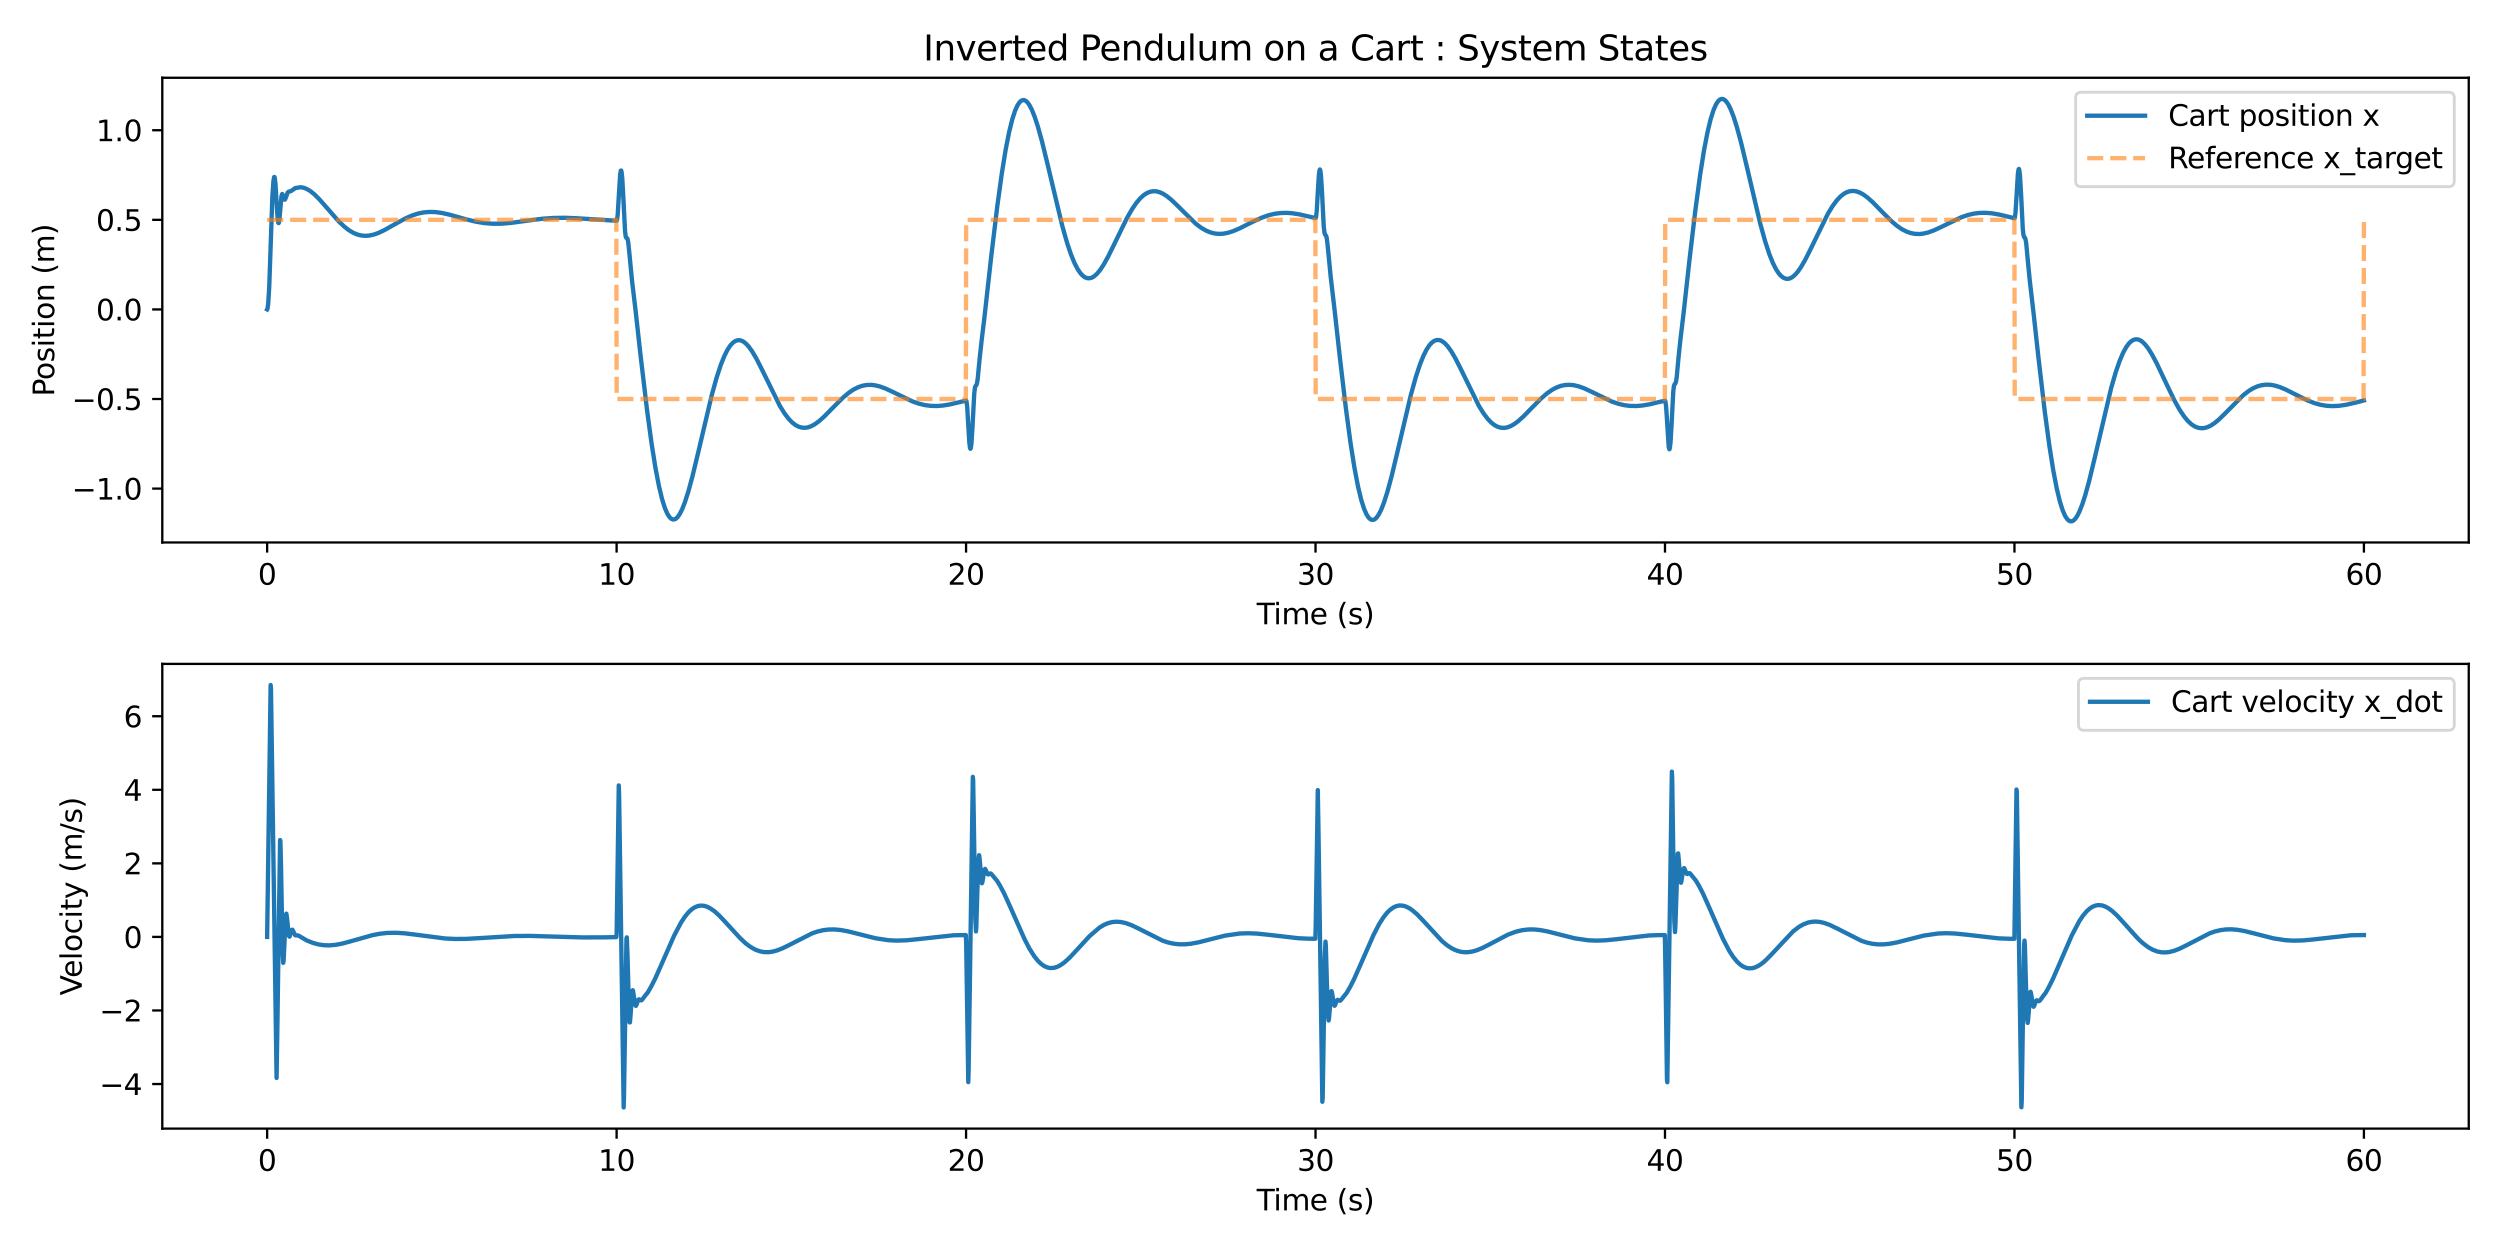 <?xml version="1.0" encoding="utf-8" standalone="no"?>
<!DOCTYPE svg PUBLIC "-//W3C//DTD SVG 1.1//EN"
  "http://www.w3.org/Graphics/SVG/1.1/DTD/svg11.dtd">
<svg xmlns:xlink="http://www.w3.org/1999/xlink" width="864pt" height="432pt" viewBox="0 0 864 432" xmlns="http://www.w3.org/2000/svg" version="1.1">
 <defs>
  <style type="text/css">*{stroke-linejoin: round; stroke-linecap: butt}</style>
 </defs>
 <g id="figure_1">
  <g id="patch_1">
   <path d="M 0 432 
L 864 432 
L 864 0 
L 0 0 
z
" style="fill: #ffffff"/>
  </g>
  <g id="axes_1">
   <g id="patch_2">
    <path d="M 56.09 187.48 
L 853.2 187.48 
L 853.2 26.88 
L 56.09 26.88 
z
" style="fill: #ffffff"/>
   </g>
   <g id="matplotlib.axis_1">
    <g id="xtick_1">
     <g id="line2d_1">
      <defs>
       <path id="mc44c02750d" d="M 0 0 
L 0 3.5 
" style="stroke: #000000; stroke-width: 0.8"/>
      </defs>
      <g>
       <use xlink:href="#mc44c02750d" x="92.322" y="187.48" style="stroke: #000000; stroke-width: 0.8"/>
      </g>
     </g>
     <g id="text_1">
      <!-- 0 -->
      <g transform="translate(89.141 202.078) scale(0.1 -0.1)">
       <defs>
        <path id="DejaVuSans-30" d="M 2034 4250 
Q 1547 4250 1301 3770 
Q 1056 3291 1056 2328 
Q 1056 1369 1301 889 
Q 1547 409 2034 409 
Q 2525 409 2770 889 
Q 3016 1369 3016 2328 
Q 3016 3291 2770 3770 
Q 2525 4250 2034 4250 
z
M 2034 4750 
Q 2819 4750 3233 4129 
Q 3647 3509 3647 2328 
Q 3647 1150 3233 529 
Q 2819 -91 2034 -91 
Q 1250 -91 836 529 
Q 422 1150 422 2328 
Q 422 3509 836 4129 
Q 1250 4750 2034 4750 
z
" transform="scale(0.016)"/>
       </defs>
       <use xlink:href="#DejaVuSans-30"/>
      </g>
     </g>
    </g>
    <g id="xtick_2">
     <g id="line2d_2">
      <g>
       <use xlink:href="#mc44c02750d" x="213.097" y="187.48" style="stroke: #000000; stroke-width: 0.8"/>
      </g>
     </g>
     <g id="text_2">
      <!-- 10 -->
      <g transform="translate(206.734 202.078) scale(0.1 -0.1)">
       <defs>
        <path id="DejaVuSans-31" d="M 794 531 
L 1825 531 
L 1825 4091 
L 703 3866 
L 703 4441 
L 1819 4666 
L 2450 4666 
L 2450 531 
L 3481 531 
L 3481 0 
L 794 0 
L 794 531 
z
" transform="scale(0.016)"/>
       </defs>
       <use xlink:href="#DejaVuSans-31"/>
       <use xlink:href="#DejaVuSans-30" transform="translate(63.623 0)"/>
      </g>
     </g>
    </g>
    <g id="xtick_3">
     <g id="line2d_3">
      <g>
       <use xlink:href="#mc44c02750d" x="333.871" y="187.48" style="stroke: #000000; stroke-width: 0.8"/>
      </g>
     </g>
     <g id="text_3">
      <!-- 20 -->
      <g transform="translate(327.508 202.078) scale(0.1 -0.1)">
       <defs>
        <path id="DejaVuSans-32" d="M 1228 531 
L 3431 531 
L 3431 0 
L 469 0 
L 469 531 
Q 828 903 1448 1529 
Q 2069 2156 2228 2338 
Q 2531 2678 2651 2914 
Q 2772 3150 2772 3378 
Q 2772 3750 2511 3984 
Q 2250 4219 1831 4219 
Q 1534 4219 1204 4116 
Q 875 4013 500 3803 
L 500 4441 
Q 881 4594 1212 4672 
Q 1544 4750 1819 4750 
Q 2544 4750 2975 4387 
Q 3406 4025 3406 3419 
Q 3406 3131 3298 2873 
Q 3191 2616 2906 2266 
Q 2828 2175 2409 1742 
Q 1991 1309 1228 531 
z
" transform="scale(0.016)"/>
       </defs>
       <use xlink:href="#DejaVuSans-32"/>
       <use xlink:href="#DejaVuSans-30" transform="translate(63.623 0)"/>
      </g>
     </g>
    </g>
    <g id="xtick_4">
     <g id="line2d_4">
      <g>
       <use xlink:href="#mc44c02750d" x="454.645" y="187.48" style="stroke: #000000; stroke-width: 0.8"/>
      </g>
     </g>
     <g id="text_4">
      <!-- 30 -->
      <g transform="translate(448.283 202.078) scale(0.1 -0.1)">
       <defs>
        <path id="DejaVuSans-33" d="M 2597 2516 
Q 3050 2419 3304 2112 
Q 3559 1806 3559 1356 
Q 3559 666 3084 287 
Q 2609 -91 1734 -91 
Q 1441 -91 1130 -33 
Q 819 25 488 141 
L 488 750 
Q 750 597 1062 519 
Q 1375 441 1716 441 
Q 2309 441 2620 675 
Q 2931 909 2931 1356 
Q 2931 1769 2642 2001 
Q 2353 2234 1838 2234 
L 1294 2234 
L 1294 2753 
L 1863 2753 
Q 2328 2753 2575 2939 
Q 2822 3125 2822 3475 
Q 2822 3834 2567 4026 
Q 2313 4219 1838 4219 
Q 1578 4219 1281 4162 
Q 984 4106 628 3988 
L 628 4550 
Q 988 4650 1302 4700 
Q 1616 4750 1894 4750 
Q 2613 4750 3031 4423 
Q 3450 4097 3450 3541 
Q 3450 3153 3228 2886 
Q 3006 2619 2597 2516 
z
" transform="scale(0.016)"/>
       </defs>
       <use xlink:href="#DejaVuSans-33"/>
       <use xlink:href="#DejaVuSans-30" transform="translate(63.623 0)"/>
      </g>
     </g>
    </g>
    <g id="xtick_5">
     <g id="line2d_5">
      <g>
       <use xlink:href="#mc44c02750d" x="575.419" y="187.48" style="stroke: #000000; stroke-width: 0.8"/>
      </g>
     </g>
     <g id="text_5">
      <!-- 40 -->
      <g transform="translate(569.057 202.078) scale(0.1 -0.1)">
       <defs>
        <path id="DejaVuSans-34" d="M 2419 4116 
L 825 1625 
L 2419 1625 
L 2419 4116 
z
M 2253 4666 
L 3047 4666 
L 3047 1625 
L 3713 1625 
L 3713 1100 
L 3047 1100 
L 3047 0 
L 2419 0 
L 2419 1100 
L 313 1100 
L 313 1709 
L 2253 4666 
z
" transform="scale(0.016)"/>
       </defs>
       <use xlink:href="#DejaVuSans-34"/>
       <use xlink:href="#DejaVuSans-30" transform="translate(63.623 0)"/>
      </g>
     </g>
    </g>
    <g id="xtick_6">
     <g id="line2d_6">
      <g>
       <use xlink:href="#mc44c02750d" x="696.193" y="187.48" style="stroke: #000000; stroke-width: 0.8"/>
      </g>
     </g>
     <g id="text_6">
      <!-- 50 -->
      <g transform="translate(689.831 202.078) scale(0.1 -0.1)">
       <defs>
        <path id="DejaVuSans-35" d="M 691 4666 
L 3169 4666 
L 3169 4134 
L 1269 4134 
L 1269 2991 
Q 1406 3038 1543 3061 
Q 1681 3084 1819 3084 
Q 2600 3084 3056 2656 
Q 3513 2228 3513 1497 
Q 3513 744 3044 326 
Q 2575 -91 1722 -91 
Q 1428 -91 1123 -41 
Q 819 9 494 109 
L 494 744 
Q 775 591 1075 516 
Q 1375 441 1709 441 
Q 2250 441 2565 725 
Q 2881 1009 2881 1497 
Q 2881 1984 2565 2268 
Q 2250 2553 1709 2553 
Q 1456 2553 1204 2497 
Q 953 2441 691 2322 
L 691 4666 
z
" transform="scale(0.016)"/>
       </defs>
       <use xlink:href="#DejaVuSans-35"/>
       <use xlink:href="#DejaVuSans-30" transform="translate(63.623 0)"/>
      </g>
     </g>
    </g>
    <g id="xtick_7">
     <g id="line2d_7">
      <g>
       <use xlink:href="#mc44c02750d" x="816.968" y="187.48" style="stroke: #000000; stroke-width: 0.8"/>
      </g>
     </g>
     <g id="text_7">
      <!-- 60 -->
      <g transform="translate(810.605 202.078) scale(0.1 -0.1)">
       <defs>
        <path id="DejaVuSans-36" d="M 2113 2584 
Q 1688 2584 1439 2293 
Q 1191 2003 1191 1497 
Q 1191 994 1439 701 
Q 1688 409 2113 409 
Q 2538 409 2786 701 
Q 3034 994 3034 1497 
Q 3034 2003 2786 2293 
Q 2538 2584 2113 2584 
z
M 3366 4563 
L 3366 3988 
Q 3128 4100 2886 4159 
Q 2644 4219 2406 4219 
Q 1781 4219 1451 3797 
Q 1122 3375 1075 2522 
Q 1259 2794 1537 2939 
Q 1816 3084 2150 3084 
Q 2853 3084 3261 2657 
Q 3669 2231 3669 1497 
Q 3669 778 3244 343 
Q 2819 -91 2113 -91 
Q 1303 -91 875 529 
Q 447 1150 447 2328 
Q 447 3434 972 4092 
Q 1497 4750 2381 4750 
Q 2619 4750 2861 4703 
Q 3103 4656 3366 4563 
z
" transform="scale(0.016)"/>
       </defs>
       <use xlink:href="#DejaVuSans-36"/>
       <use xlink:href="#DejaVuSans-30" transform="translate(63.623 0)"/>
      </g>
     </g>
    </g>
    <g id="text_8">
     <!-- Time (s) -->
     <g transform="translate(434.316 215.757) scale(0.1 -0.1)">
      <defs>
       <path id="DejaVuSans-54" d="M -19 4666 
L 3928 4666 
L 3928 4134 
L 2272 4134 
L 2272 0 
L 1638 0 
L 1638 4134 
L -19 4134 
L -19 4666 
z
" transform="scale(0.016)"/>
       <path id="DejaVuSans-69" d="M 603 3500 
L 1178 3500 
L 1178 0 
L 603 0 
L 603 3500 
z
M 603 4863 
L 1178 4863 
L 1178 4134 
L 603 4134 
L 603 4863 
z
" transform="scale(0.016)"/>
       <path id="DejaVuSans-6d" d="M 3328 2828 
Q 3544 3216 3844 3400 
Q 4144 3584 4550 3584 
Q 5097 3584 5394 3201 
Q 5691 2819 5691 2113 
L 5691 0 
L 5113 0 
L 5113 2094 
Q 5113 2597 4934 2840 
Q 4756 3084 4391 3084 
Q 3944 3084 3684 2787 
Q 3425 2491 3425 1978 
L 3425 0 
L 2847 0 
L 2847 2094 
Q 2847 2600 2669 2842 
Q 2491 3084 2119 3084 
Q 1678 3084 1418 2786 
Q 1159 2488 1159 1978 
L 1159 0 
L 581 0 
L 581 3500 
L 1159 3500 
L 1159 2956 
Q 1356 3278 1631 3431 
Q 1906 3584 2284 3584 
Q 2666 3584 2933 3390 
Q 3200 3197 3328 2828 
z
" transform="scale(0.016)"/>
       <path id="DejaVuSans-65" d="M 3597 1894 
L 3597 1613 
L 953 1613 
Q 991 1019 1311 708 
Q 1631 397 2203 397 
Q 2534 397 2845 478 
Q 3156 559 3463 722 
L 3463 178 
Q 3153 47 2828 -22 
Q 2503 -91 2169 -91 
Q 1331 -91 842 396 
Q 353 884 353 1716 
Q 353 2575 817 3079 
Q 1281 3584 2069 3584 
Q 2775 3584 3186 3129 
Q 3597 2675 3597 1894 
z
M 3022 2063 
Q 3016 2534 2758 2815 
Q 2500 3097 2075 3097 
Q 1594 3097 1305 2825 
Q 1016 2553 972 2059 
L 3022 2063 
z
" transform="scale(0.016)"/>
       <path id="DejaVuSans-20" transform="scale(0.016)"/>
       <path id="DejaVuSans-28" d="M 1984 4856 
Q 1566 4138 1362 3434 
Q 1159 2731 1159 2009 
Q 1159 1288 1364 580 
Q 1569 -128 1984 -844 
L 1484 -844 
Q 1016 -109 783 600 
Q 550 1309 550 2009 
Q 550 2706 781 3412 
Q 1013 4119 1484 4856 
L 1984 4856 
z
" transform="scale(0.016)"/>
       <path id="DejaVuSans-73" d="M 2834 3397 
L 2834 2853 
Q 2591 2978 2328 3040 
Q 2066 3103 1784 3103 
Q 1356 3103 1142 2972 
Q 928 2841 928 2578 
Q 928 2378 1081 2264 
Q 1234 2150 1697 2047 
L 1894 2003 
Q 2506 1872 2764 1633 
Q 3022 1394 3022 966 
Q 3022 478 2636 193 
Q 2250 -91 1575 -91 
Q 1294 -91 989 -36 
Q 684 19 347 128 
L 347 722 
Q 666 556 975 473 
Q 1284 391 1588 391 
Q 1994 391 2212 530 
Q 2431 669 2431 922 
Q 2431 1156 2273 1281 
Q 2116 1406 1581 1522 
L 1381 1569 
Q 847 1681 609 1914 
Q 372 2147 372 2553 
Q 372 3047 722 3315 
Q 1072 3584 1716 3584 
Q 2034 3584 2315 3537 
Q 2597 3491 2834 3397 
z
" transform="scale(0.016)"/>
       <path id="DejaVuSans-29" d="M 513 4856 
L 1013 4856 
Q 1481 4119 1714 3412 
Q 1947 2706 1947 2009 
Q 1947 1309 1714 600 
Q 1481 -109 1013 -844 
L 513 -844 
Q 928 -128 1133 580 
Q 1338 1288 1338 2009 
Q 1338 2731 1133 3434 
Q 928 4138 513 4856 
z
" transform="scale(0.016)"/>
      </defs>
      <use xlink:href="#DejaVuSans-54"/>
      <use xlink:href="#DejaVuSans-69" transform="translate(57.959 0)"/>
      <use xlink:href="#DejaVuSans-6d" transform="translate(85.742 0)"/>
      <use xlink:href="#DejaVuSans-65" transform="translate(183.154 0)"/>
      <use xlink:href="#DejaVuSans-20" transform="translate(244.678 0)"/>
      <use xlink:href="#DejaVuSans-28" transform="translate(276.465 0)"/>
      <use xlink:href="#DejaVuSans-73" transform="translate(315.479 0)"/>
      <use xlink:href="#DejaVuSans-29" transform="translate(367.578 0)"/>
     </g>
    </g>
   </g>
   <g id="matplotlib.axis_2">
    <g id="ytick_1">
     <g id="line2d_8">
      <defs>
       <path id="m68384198e9" d="M 0 0 
L -3.5 0 
" style="stroke: #000000; stroke-width: 0.8"/>
      </defs>
      <g>
       <use xlink:href="#m68384198e9" x="56.09" y="168.857" style="stroke: #000000; stroke-width: 0.8"/>
      </g>
     </g>
     <g id="text_9">
      <!-- −1.0 -->
      <g transform="translate(24.807 172.656) scale(0.1 -0.1)">
       <defs>
        <path id="DejaVuSans-2212" d="M 678 2272 
L 4684 2272 
L 4684 1741 
L 678 1741 
L 678 2272 
z
" transform="scale(0.016)"/>
        <path id="DejaVuSans-2e" d="M 684 794 
L 1344 794 
L 1344 0 
L 684 0 
L 684 794 
z
" transform="scale(0.016)"/>
       </defs>
       <use xlink:href="#DejaVuSans-2212"/>
       <use xlink:href="#DejaVuSans-31" transform="translate(83.789 0)"/>
       <use xlink:href="#DejaVuSans-2e" transform="translate(147.412 0)"/>
       <use xlink:href="#DejaVuSans-30" transform="translate(179.199 0)"/>
      </g>
     </g>
    </g>
    <g id="ytick_2">
     <g id="line2d_9">
      <g>
       <use xlink:href="#m68384198e9" x="56.09" y="137.895" style="stroke: #000000; stroke-width: 0.8"/>
      </g>
     </g>
     <g id="text_10">
      <!-- −0.5 -->
      <g transform="translate(24.807 141.694) scale(0.1 -0.1)">
       <use xlink:href="#DejaVuSans-2212"/>
       <use xlink:href="#DejaVuSans-30" transform="translate(83.789 0)"/>
       <use xlink:href="#DejaVuSans-2e" transform="translate(147.412 0)"/>
       <use xlink:href="#DejaVuSans-35" transform="translate(179.199 0)"/>
      </g>
     </g>
    </g>
    <g id="ytick_3">
     <g id="line2d_10">
      <g>
       <use xlink:href="#m68384198e9" x="56.09" y="106.933" style="stroke: #000000; stroke-width: 0.8"/>
      </g>
     </g>
     <g id="text_11">
      <!-- 0.0 -->
      <g transform="translate(33.187 110.732) scale(0.1 -0.1)">
       <use xlink:href="#DejaVuSans-30"/>
       <use xlink:href="#DejaVuSans-2e" transform="translate(63.623 0)"/>
       <use xlink:href="#DejaVuSans-30" transform="translate(95.41 0)"/>
      </g>
     </g>
    </g>
    <g id="ytick_4">
     <g id="line2d_11">
      <g>
       <use xlink:href="#m68384198e9" x="56.09" y="75.971" style="stroke: #000000; stroke-width: 0.8"/>
      </g>
     </g>
     <g id="text_12">
      <!-- 0.5 -->
      <g transform="translate(33.187 79.771) scale(0.1 -0.1)">
       <use xlink:href="#DejaVuSans-30"/>
       <use xlink:href="#DejaVuSans-2e" transform="translate(63.623 0)"/>
       <use xlink:href="#DejaVuSans-35" transform="translate(95.41 0)"/>
      </g>
     </g>
    </g>
    <g id="ytick_5">
     <g id="line2d_12">
      <g>
       <use xlink:href="#m68384198e9" x="56.09" y="45.009" style="stroke: #000000; stroke-width: 0.8"/>
      </g>
     </g>
     <g id="text_13">
      <!-- 1.0 -->
      <g transform="translate(33.187 48.809) scale(0.1 -0.1)">
       <use xlink:href="#DejaVuSans-31"/>
       <use xlink:href="#DejaVuSans-2e" transform="translate(63.623 0)"/>
       <use xlink:href="#DejaVuSans-30" transform="translate(95.41 0)"/>
      </g>
     </g>
    </g>
    <g id="text_14">
     <!-- Position (m) -->
     <g transform="translate(18.727 137.005) rotate(-90) scale(0.1 -0.1)">
      <defs>
       <path id="DejaVuSans-50" d="M 1259 4147 
L 1259 2394 
L 2053 2394 
Q 2494 2394 2734 2622 
Q 2975 2850 2975 3272 
Q 2975 3691 2734 3919 
Q 2494 4147 2053 4147 
L 1259 4147 
z
M 628 4666 
L 2053 4666 
Q 2838 4666 3239 4311 
Q 3641 3956 3641 3272 
Q 3641 2581 3239 2228 
Q 2838 1875 2053 1875 
L 1259 1875 
L 1259 0 
L 628 0 
L 628 4666 
z
" transform="scale(0.016)"/>
       <path id="DejaVuSans-6f" d="M 1959 3097 
Q 1497 3097 1228 2736 
Q 959 2375 959 1747 
Q 959 1119 1226 758 
Q 1494 397 1959 397 
Q 2419 397 2687 759 
Q 2956 1122 2956 1747 
Q 2956 2369 2687 2733 
Q 2419 3097 1959 3097 
z
M 1959 3584 
Q 2709 3584 3137 3096 
Q 3566 2609 3566 1747 
Q 3566 888 3137 398 
Q 2709 -91 1959 -91 
Q 1206 -91 779 398 
Q 353 888 353 1747 
Q 353 2609 779 3096 
Q 1206 3584 1959 3584 
z
" transform="scale(0.016)"/>
       <path id="DejaVuSans-74" d="M 1172 4494 
L 1172 3500 
L 2356 3500 
L 2356 3053 
L 1172 3053 
L 1172 1153 
Q 1172 725 1289 603 
Q 1406 481 1766 481 
L 2356 481 
L 2356 0 
L 1766 0 
Q 1100 0 847 248 
Q 594 497 594 1153 
L 594 3053 
L 172 3053 
L 172 3500 
L 594 3500 
L 594 4494 
L 1172 4494 
z
" transform="scale(0.016)"/>
       <path id="DejaVuSans-6e" d="M 3513 2113 
L 3513 0 
L 2938 0 
L 2938 2094 
Q 2938 2591 2744 2837 
Q 2550 3084 2163 3084 
Q 1697 3084 1428 2787 
Q 1159 2491 1159 1978 
L 1159 0 
L 581 0 
L 581 3500 
L 1159 3500 
L 1159 2956 
Q 1366 3272 1645 3428 
Q 1925 3584 2291 3584 
Q 2894 3584 3203 3211 
Q 3513 2838 3513 2113 
z
" transform="scale(0.016)"/>
      </defs>
      <use xlink:href="#DejaVuSans-50"/>
      <use xlink:href="#DejaVuSans-6f" transform="translate(56.678 0)"/>
      <use xlink:href="#DejaVuSans-73" transform="translate(117.859 0)"/>
      <use xlink:href="#DejaVuSans-69" transform="translate(169.959 0)"/>
      <use xlink:href="#DejaVuSans-74" transform="translate(197.742 0)"/>
      <use xlink:href="#DejaVuSans-69" transform="translate(236.951 0)"/>
      <use xlink:href="#DejaVuSans-6f" transform="translate(264.734 0)"/>
      <use xlink:href="#DejaVuSans-6e" transform="translate(325.916 0)"/>
      <use xlink:href="#DejaVuSans-20" transform="translate(389.295 0)"/>
      <use xlink:href="#DejaVuSans-28" transform="translate(421.082 0)"/>
      <use xlink:href="#DejaVuSans-6d" transform="translate(460.096 0)"/>
      <use xlink:href="#DejaVuSans-29" transform="translate(557.508 0)"/>
     </g>
    </g>
   </g>
   <g id="line2d_13">
    <path d="M 92.322 106.933 
L 92.443 106.718 
L 92.685 104.993 
L 93.047 99.158 
L 93.53 85.31 
L 94.134 67.824 
L 94.497 62.532 
L 94.738 61.19 
L 94.859 61.173 
L 94.98 61.59 
L 95.221 63.734 
L 95.584 69.997 
L 95.946 75.518 
L 96.188 77.018 
L 96.308 77.107 
L 96.429 76.757 
L 96.671 74.745 
L 97.275 67.803 
L 97.516 67.054 
L 97.637 67.154 
L 98.362 69.007 
L 98.483 68.947 
L 98.724 68.45 
L 99.449 66.486 
L 99.812 66.222 
L 100.536 66.055 
L 102.107 64.978 
L 103.919 64.707 
L 105.006 64.902 
L 106.093 65.337 
L 107.301 66.076 
L 108.63 67.15 
L 110.321 68.821 
L 112.737 71.563 
L 116.964 76.388 
L 118.897 78.243 
L 120.588 79.563 
L 122.038 80.432 
L 123.487 81.044 
L 124.816 81.378 
L 126.145 81.5 
L 127.594 81.419 
L 129.165 81.075 
L 130.856 80.472 
L 132.909 79.495 
L 136.171 77.654 
L 140.036 75.524 
L 142.331 74.506 
L 144.385 73.832 
L 146.317 73.427 
L 148.25 73.247 
L 150.304 73.278 
L 152.719 73.597 
L 155.498 74.222 
L 161.054 75.789 
L 164.557 76.635 
L 167.456 77.105 
L 170.235 77.321 
L 173.134 77.319 
L 176.637 77.031 
L 181.589 76.352 
L 187.508 75.59 
L 191.374 75.318 
L 195.481 75.265 
L 199.467 75.435 
L 213.117 76.299 
L 213.237 76.019 
L 213.479 74.141 
L 213.841 68.052 
L 214.325 60.278 
L 214.566 58.953 
L 214.687 58.942 
L 214.808 59.365 
L 215.049 61.5 
L 215.412 68.031 
L 216.016 79.881 
L 216.257 81.81 
L 216.499 82.264 
L 216.74 82.322 
L 216.861 82.524 
L 217.103 83.636 
L 217.465 87.044 
L 218.432 97.095 
L 219.64 107.179 
L 221.331 122.446 
L 223.626 141.805 
L 225.196 153.372 
L 226.525 161.724 
L 227.733 168.006 
L 228.82 172.517 
L 229.786 175.588 
L 230.632 177.545 
L 231.357 178.689 
L 231.961 179.272 
L 232.565 179.528 
L 233.048 179.51 
L 233.531 179.301 
L 234.135 178.762 
L 234.86 177.746 
L 235.705 176.1 
L 236.672 173.659 
L 237.879 169.897 
L 239.329 164.56 
L 241.383 156.017 
L 245.973 136.593 
L 247.664 130.502 
L 249.113 126.09 
L 250.321 123.074 
L 251.408 120.912 
L 252.375 119.441 
L 253.22 118.506 
L 254.066 117.893 
L 254.791 117.619 
L 255.515 117.568 
L 256.24 117.721 
L 256.965 118.093 
L 257.811 118.763 
L 258.777 119.814 
L 259.985 121.504 
L 261.434 123.977 
L 263.246 127.541 
L 269.528 140.293 
L 271.098 142.819 
L 272.547 144.733 
L 273.755 145.988 
L 274.963 146.922 
L 276.051 147.483 
L 277.138 147.786 
L 278.225 147.842 
L 279.191 147.703 
L 280.399 147.273 
L 281.607 146.611 
L 283.057 145.556 
L 284.869 143.938 
L 287.768 140.98 
L 291.271 137.478 
L 293.324 135.753 
L 295.015 134.614 
L 296.586 133.82 
L 298.035 133.325 
L 299.485 133.058 
L 301.055 133.007 
L 302.384 133.158 
L 304.075 133.563 
L 306.008 134.266 
L 308.544 135.446 
L 315.309 138.721 
L 317.604 139.517 
L 319.657 140.006 
L 321.711 140.268 
L 323.885 140.317 
L 325.818 140.163 
L 328.234 139.774 
L 331.616 138.991 
L 333.911 138.428 
L 334.032 138.765 
L 334.273 140.758 
L 334.636 146.898 
L 334.998 152.915 
L 335.24 154.806 
L 335.361 155.098 
L 335.481 154.956 
L 335.723 153.37 
L 336.085 147.735 
L 336.689 136.086 
L 336.931 134.013 
L 337.172 133.346 
L 337.414 133.122 
L 337.656 132.453 
L 337.897 130.921 
L 338.501 124.53 
L 339.226 117.89 
L 340.192 109.947 
L 342.608 88.268 
L 344.662 71.273 
L 346.232 59.893 
L 347.561 51.703 
L 348.769 45.569 
L 349.856 41.191 
L 350.822 38.233 
L 351.668 36.369 
L 352.393 35.301 
L 352.997 34.777 
L 353.48 34.591 
L 353.963 34.602 
L 354.446 34.803 
L 355.05 35.33 
L 355.775 36.329 
L 356.62 37.955 
L 357.587 40.371 
L 358.674 43.694 
L 360.123 48.925 
L 362.056 56.844 
L 367.129 78.114 
L 368.821 84.047 
L 370.149 87.983 
L 371.357 90.928 
L 372.444 93.028 
L 373.411 94.445 
L 374.256 95.335 
L 375.102 95.906 
L 375.827 96.146 
L 376.551 96.167 
L 377.276 95.986 
L 378.122 95.503 
L 379.088 94.652 
L 380.175 93.344 
L 381.383 91.524 
L 382.954 88.709 
L 385.128 84.29 
L 389.476 75.368 
L 391.288 72.212 
L 392.738 70.098 
L 394.067 68.531 
L 395.275 67.437 
L 396.362 66.729 
L 397.449 66.281 
L 398.536 66.087 
L 399.623 66.124 
L 400.71 66.4 
L 401.918 66.94 
L 403.247 67.786 
L 404.817 69.056 
L 406.871 71.017 
L 413.152 77.219 
L 414.964 78.607 
L 416.655 79.62 
L 418.225 80.29 
L 419.675 80.672 
L 421.125 80.83 
L 422.695 80.776 
L 424.386 80.453 
L 426.198 79.874 
L 428.493 78.887 
L 432.962 76.638 
L 435.982 75.256 
L 438.277 74.436 
L 440.452 73.899 
L 442.505 73.623 
L 444.679 73.562 
L 446.491 73.687 
L 448.907 74.053 
L 452.169 74.786 
L 454.705 75.376 
L 454.826 74.967 
L 455.068 72.83 
L 455.43 66.494 
L 455.793 60.591 
L 456.034 58.81 
L 456.155 58.572 
L 456.276 58.769 
L 456.517 60.462 
L 456.88 66.256 
L 457.484 78.24 
L 457.725 80.405 
L 457.967 81.101 
L 458.329 81.52 
L 458.571 82.581 
L 458.933 85.808 
L 459.9 95.807 
L 461.228 107.078 
L 463.04 123.42 
L 465.094 140.819 
L 466.785 153.392 
L 468.114 161.78 
L 469.322 168.092 
L 470.409 172.623 
L 471.375 175.711 
L 472.221 177.68 
L 472.945 178.831 
L 473.549 179.419 
L 474.153 179.679 
L 474.636 179.661 
L 475.12 179.454 
L 475.724 178.916 
L 476.448 177.899 
L 477.294 176.25 
L 478.26 173.802 
L 479.468 170.031 
L 480.918 164.676 
L 482.971 156.104 
L 487.561 136.605 
L 489.253 130.491 
L 490.702 126.061 
L 491.91 123.031 
L 492.997 120.858 
L 493.964 119.38 
L 494.809 118.439 
L 495.655 117.823 
L 496.379 117.547 
L 497.104 117.494 
L 497.829 117.647 
L 498.554 118.018 
L 499.399 118.689 
L 500.366 119.743 
L 501.574 121.437 
L 503.023 123.918 
L 504.835 127.494 
L 511.116 140.294 
L 512.687 142.83 
L 514.136 144.752 
L 515.344 146.013 
L 516.552 146.951 
L 517.639 147.516 
L 518.726 147.821 
L 519.814 147.879 
L 520.78 147.739 
L 521.988 147.308 
L 523.196 146.645 
L 524.645 145.588 
L 526.457 143.964 
L 529.236 141.123 
L 532.739 137.592 
L 534.792 135.841 
L 536.483 134.678 
L 538.054 133.86 
L 539.503 133.343 
L 540.953 133.055 
L 542.402 132.986 
L 543.852 133.118 
L 545.543 133.509 
L 547.475 134.201 
L 550.012 135.374 
L 557.018 138.769 
L 559.313 139.556 
L 561.367 140.034 
L 563.42 140.285 
L 565.595 140.323 
L 567.648 140.143 
L 570.185 139.708 
L 573.929 138.811 
L 575.5 138.504 
L 575.741 139.91 
L 575.983 143.081 
L 576.708 154.514 
L 576.949 155.269 
L 577.07 154.994 
L 577.312 153.144 
L 577.674 147.119 
L 578.278 135.338 
L 578.52 133.341 
L 578.761 132.756 
L 579.003 132.554 
L 579.244 131.839 
L 579.486 130.214 
L 580.09 123.627 
L 580.694 117.877 
L 581.902 107.727 
L 583.835 90.245 
L 585.888 72.871 
L 587.579 60.327 
L 588.908 51.963 
L 590.116 45.676 
L 591.203 41.168 
L 592.169 38.102 
L 593.015 36.151 
L 593.74 35.015 
L 594.344 34.44 
L 594.948 34.191 
L 595.431 34.218 
L 595.914 34.434 
L 596.518 34.983 
L 597.243 36.011 
L 598.088 37.673 
L 599.055 40.133 
L 600.263 43.918 
L 601.712 49.283 
L 603.766 57.863 
L 608.356 77.347 
L 610.047 83.45 
L 611.496 87.865 
L 612.704 90.882 
L 613.792 93.044 
L 614.758 94.512 
L 615.604 95.444 
L 616.449 96.052 
L 617.174 96.321 
L 617.899 96.367 
L 618.623 96.209 
L 619.348 95.83 
L 620.194 95.153 
L 621.16 94.093 
L 622.368 92.392 
L 623.818 89.905 
L 625.75 86.074 
L 631.669 73.961 
L 633.36 71.183 
L 634.81 69.233 
L 636.018 67.945 
L 637.226 66.981 
L 638.313 66.393 
L 639.4 66.065 
L 640.487 65.986 
L 641.574 66.135 
L 642.782 66.57 
L 643.99 67.237 
L 645.44 68.298 
L 647.252 69.926 
L 650.151 72.894 
L 653.654 76.407 
L 655.586 78.042 
L 657.278 79.202 
L 658.848 80.016 
L 660.297 80.529 
L 661.747 80.813 
L 663.317 80.878 
L 664.646 80.743 
L 666.337 80.35 
L 668.27 79.656 
L 670.807 78.481 
L 677.813 75.088 
L 680.108 74.304 
L 682.161 73.829 
L 684.215 73.581 
L 686.389 73.545 
L 688.443 73.727 
L 690.979 74.164 
L 694.724 75.062 
L 696.173 75.435 
L 696.294 75.311 
L 696.536 73.754 
L 696.898 68.114 
L 697.381 60.04 
L 697.623 58.507 
L 697.744 58.393 
L 697.864 58.715 
L 698.106 60.657 
L 698.468 66.823 
L 699.072 79.061 
L 699.314 81.265 
L 699.556 81.949 
L 699.797 82.116 
L 700.039 82.742 
L 700.28 84.299 
L 700.764 89.561 
L 701.488 96.951 
L 702.817 108.377 
L 704.508 123.788 
L 706.682 142.309 
L 708.253 153.996 
L 709.582 162.416 
L 710.789 168.734 
L 711.877 173.255 
L 712.843 176.321 
L 713.689 178.262 
L 714.413 179.383 
L 715.017 179.944 
L 715.5 180.153 
L 715.984 180.157 
L 716.467 179.97 
L 717.071 179.458 
L 717.796 178.46 
L 718.641 176.824 
L 719.607 174.382 
L 720.695 171.011 
L 722.023 166.164 
L 723.835 158.67 
L 729.633 134.04 
L 731.204 128.617 
L 732.532 124.77 
L 733.74 121.932 
L 734.828 119.948 
L 735.794 118.645 
L 736.639 117.859 
L 737.364 117.445 
L 738.089 117.262 
L 738.814 117.295 
L 739.539 117.545 
L 740.384 118.101 
L 741.35 119.034 
L 742.438 120.434 
L 743.766 122.561 
L 745.457 125.765 
L 748.115 131.398 
L 751.376 138.198 
L 753.188 141.467 
L 754.759 143.837 
L 756.087 145.449 
L 757.295 146.578 
L 758.382 147.312 
L 759.47 147.779 
L 760.557 147.986 
L 761.644 147.959 
L 762.731 147.684 
L 763.939 147.141 
L 765.268 146.284 
L 766.838 144.994 
L 768.892 142.996 
L 775.294 136.553 
L 777.106 135.149 
L 778.676 134.191 
L 780.125 133.543 
L 781.575 133.128 
L 783.025 132.942 
L 784.595 132.971 
L 786.165 133.249 
L 787.856 133.761 
L 789.91 134.613 
L 793.05 136.191 
L 797.399 138.349 
L 799.815 139.293 
L 801.989 139.901 
L 804.043 140.242 
L 806.096 140.356 
L 808.271 140.256 
L 810.686 139.906 
L 813.827 139.207 
L 816.968 138.395 
L 816.968 138.395 
" clip-path="url(#pfe656bd87d)" style="fill: none; stroke: #1f77b4; stroke-width: 1.5; stroke-linecap: square"/>
   </g>
   <g id="line2d_14">
    <path d="M 92.322 75.971 
L 212.996 75.971 
L 213.117 137.895 
L 333.79 137.895 
L 333.911 75.971 
L 454.585 75.971 
L 454.705 137.895 
L 575.379 137.895 
L 575.5 75.971 
L 696.173 75.971 
L 696.294 137.895 
L 816.847 137.895 
L 816.968 75.971 
L 816.968 75.971 
" clip-path="url(#pfe656bd87d)" style="fill: none; stroke-dasharray: 5.55,2.4; stroke-dashoffset: 0; stroke: #ff7f0e; stroke-opacity: 0.6; stroke-width: 1.5"/>
   </g>
   <g id="patch_3">
    <path d="M 56.09 187.48 
L 56.09 26.88 
" style="fill: none; stroke: #000000; stroke-width: 0.8; stroke-linejoin: miter; stroke-linecap: square"/>
   </g>
   <g id="patch_4">
    <path d="M 853.2 187.48 
L 853.2 26.88 
" style="fill: none; stroke: #000000; stroke-width: 0.8; stroke-linejoin: miter; stroke-linecap: square"/>
   </g>
   <g id="patch_5">
    <path d="M 56.09 187.48 
L 853.2 187.48 
" style="fill: none; stroke: #000000; stroke-width: 0.8; stroke-linejoin: miter; stroke-linecap: square"/>
   </g>
   <g id="patch_6">
    <path d="M 56.09 26.88 
L 853.2 26.88 
" style="fill: none; stroke: #000000; stroke-width: 0.8; stroke-linejoin: miter; stroke-linecap: square"/>
   </g>
   <g id="text_15">
    <!-- Inverted Pendulum on a Cart : System States -->
    <g transform="translate(319.102 20.88) scale(0.12 -0.12)">
     <defs>
      <path id="DejaVuSans-49" d="M 628 4666 
L 1259 4666 
L 1259 0 
L 628 0 
L 628 4666 
z
" transform="scale(0.016)"/>
      <path id="DejaVuSans-76" d="M 191 3500 
L 800 3500 
L 1894 563 
L 2988 3500 
L 3597 3500 
L 2284 0 
L 1503 0 
L 191 3500 
z
" transform="scale(0.016)"/>
      <path id="DejaVuSans-72" d="M 2631 2963 
Q 2534 3019 2420 3045 
Q 2306 3072 2169 3072 
Q 1681 3072 1420 2755 
Q 1159 2438 1159 1844 
L 1159 0 
L 581 0 
L 581 3500 
L 1159 3500 
L 1159 2956 
Q 1341 3275 1631 3429 
Q 1922 3584 2338 3584 
Q 2397 3584 2469 3576 
Q 2541 3569 2628 3553 
L 2631 2963 
z
" transform="scale(0.016)"/>
      <path id="DejaVuSans-64" d="M 2906 2969 
L 2906 4863 
L 3481 4863 
L 3481 0 
L 2906 0 
L 2906 525 
Q 2725 213 2448 61 
Q 2172 -91 1784 -91 
Q 1150 -91 751 415 
Q 353 922 353 1747 
Q 353 2572 751 3078 
Q 1150 3584 1784 3584 
Q 2172 3584 2448 3432 
Q 2725 3281 2906 2969 
z
M 947 1747 
Q 947 1113 1208 752 
Q 1469 391 1925 391 
Q 2381 391 2643 752 
Q 2906 1113 2906 1747 
Q 2906 2381 2643 2742 
Q 2381 3103 1925 3103 
Q 1469 3103 1208 2742 
Q 947 2381 947 1747 
z
" transform="scale(0.016)"/>
      <path id="DejaVuSans-75" d="M 544 1381 
L 544 3500 
L 1119 3500 
L 1119 1403 
Q 1119 906 1312 657 
Q 1506 409 1894 409 
Q 2359 409 2629 706 
Q 2900 1003 2900 1516 
L 2900 3500 
L 3475 3500 
L 3475 0 
L 2900 0 
L 2900 538 
Q 2691 219 2414 64 
Q 2138 -91 1772 -91 
Q 1169 -91 856 284 
Q 544 659 544 1381 
z
M 1991 3584 
L 1991 3584 
z
" transform="scale(0.016)"/>
      <path id="DejaVuSans-6c" d="M 603 4863 
L 1178 4863 
L 1178 0 
L 603 0 
L 603 4863 
z
" transform="scale(0.016)"/>
      <path id="DejaVuSans-61" d="M 2194 1759 
Q 1497 1759 1228 1600 
Q 959 1441 959 1056 
Q 959 750 1161 570 
Q 1363 391 1709 391 
Q 2188 391 2477 730 
Q 2766 1069 2766 1631 
L 2766 1759 
L 2194 1759 
z
M 3341 1997 
L 3341 0 
L 2766 0 
L 2766 531 
Q 2569 213 2275 61 
Q 1981 -91 1556 -91 
Q 1019 -91 701 211 
Q 384 513 384 1019 
Q 384 1609 779 1909 
Q 1175 2209 1959 2209 
L 2766 2209 
L 2766 2266 
Q 2766 2663 2505 2880 
Q 2244 3097 1772 3097 
Q 1472 3097 1187 3025 
Q 903 2953 641 2809 
L 641 3341 
Q 956 3463 1253 3523 
Q 1550 3584 1831 3584 
Q 2591 3584 2966 3190 
Q 3341 2797 3341 1997 
z
" transform="scale(0.016)"/>
      <path id="DejaVuSans-43" d="M 4122 4306 
L 4122 3641 
Q 3803 3938 3442 4084 
Q 3081 4231 2675 4231 
Q 1875 4231 1450 3742 
Q 1025 3253 1025 2328 
Q 1025 1406 1450 917 
Q 1875 428 2675 428 
Q 3081 428 3442 575 
Q 3803 722 4122 1019 
L 4122 359 
Q 3791 134 3420 21 
Q 3050 -91 2638 -91 
Q 1578 -91 968 557 
Q 359 1206 359 2328 
Q 359 3453 968 4101 
Q 1578 4750 2638 4750 
Q 3056 4750 3426 4639 
Q 3797 4528 4122 4306 
z
" transform="scale(0.016)"/>
      <path id="DejaVuSans-3a" d="M 750 794 
L 1409 794 
L 1409 0 
L 750 0 
L 750 794 
z
M 750 3309 
L 1409 3309 
L 1409 2516 
L 750 2516 
L 750 3309 
z
" transform="scale(0.016)"/>
      <path id="DejaVuSans-53" d="M 3425 4513 
L 3425 3897 
Q 3066 4069 2747 4153 
Q 2428 4238 2131 4238 
Q 1616 4238 1336 4038 
Q 1056 3838 1056 3469 
Q 1056 3159 1242 3001 
Q 1428 2844 1947 2747 
L 2328 2669 
Q 3034 2534 3370 2195 
Q 3706 1856 3706 1288 
Q 3706 609 3251 259 
Q 2797 -91 1919 -91 
Q 1588 -91 1214 -16 
Q 841 59 441 206 
L 441 856 
Q 825 641 1194 531 
Q 1563 422 1919 422 
Q 2459 422 2753 634 
Q 3047 847 3047 1241 
Q 3047 1584 2836 1778 
Q 2625 1972 2144 2069 
L 1759 2144 
Q 1053 2284 737 2584 
Q 422 2884 422 3419 
Q 422 4038 858 4394 
Q 1294 4750 2059 4750 
Q 2388 4750 2728 4690 
Q 3069 4631 3425 4513 
z
" transform="scale(0.016)"/>
      <path id="DejaVuSans-79" d="M 2059 -325 
Q 1816 -950 1584 -1140 
Q 1353 -1331 966 -1331 
L 506 -1331 
L 506 -850 
L 844 -850 
Q 1081 -850 1212 -737 
Q 1344 -625 1503 -206 
L 1606 56 
L 191 3500 
L 800 3500 
L 1894 763 
L 2988 3500 
L 3597 3500 
L 2059 -325 
z
" transform="scale(0.016)"/>
     </defs>
     <use xlink:href="#DejaVuSans-49"/>
     <use xlink:href="#DejaVuSans-6e" transform="translate(29.492 0)"/>
     <use xlink:href="#DejaVuSans-76" transform="translate(92.871 0)"/>
     <use xlink:href="#DejaVuSans-65" transform="translate(152.051 0)"/>
     <use xlink:href="#DejaVuSans-72" transform="translate(213.574 0)"/>
     <use xlink:href="#DejaVuSans-74" transform="translate(254.688 0)"/>
     <use xlink:href="#DejaVuSans-65" transform="translate(293.896 0)"/>
     <use xlink:href="#DejaVuSans-64" transform="translate(355.42 0)"/>
     <use xlink:href="#DejaVuSans-20" transform="translate(418.896 0)"/>
     <use xlink:href="#DejaVuSans-50" transform="translate(450.684 0)"/>
     <use xlink:href="#DejaVuSans-65" transform="translate(507.361 0)"/>
     <use xlink:href="#DejaVuSans-6e" transform="translate(568.885 0)"/>
     <use xlink:href="#DejaVuSans-64" transform="translate(632.264 0)"/>
     <use xlink:href="#DejaVuSans-75" transform="translate(695.74 0)"/>
     <use xlink:href="#DejaVuSans-6c" transform="translate(759.119 0)"/>
     <use xlink:href="#DejaVuSans-75" transform="translate(786.902 0)"/>
     <use xlink:href="#DejaVuSans-6d" transform="translate(850.281 0)"/>
     <use xlink:href="#DejaVuSans-20" transform="translate(947.693 0)"/>
     <use xlink:href="#DejaVuSans-6f" transform="translate(979.48 0)"/>
     <use xlink:href="#DejaVuSans-6e" transform="translate(1040.662 0)"/>
     <use xlink:href="#DejaVuSans-20" transform="translate(1104.041 0)"/>
     <use xlink:href="#DejaVuSans-61" transform="translate(1135.828 0)"/>
     <use xlink:href="#DejaVuSans-20" transform="translate(1197.107 0)"/>
     <use xlink:href="#DejaVuSans-43" transform="translate(1228.895 0)"/>
     <use xlink:href="#DejaVuSans-61" transform="translate(1298.719 0)"/>
     <use xlink:href="#DejaVuSans-72" transform="translate(1359.998 0)"/>
     <use xlink:href="#DejaVuSans-74" transform="translate(1401.111 0)"/>
     <use xlink:href="#DejaVuSans-20" transform="translate(1440.32 0)"/>
     <use xlink:href="#DejaVuSans-3a" transform="translate(1472.107 0)"/>
     <use xlink:href="#DejaVuSans-20" transform="translate(1505.799 0)"/>
     <use xlink:href="#DejaVuSans-53" transform="translate(1537.586 0)"/>
     <use xlink:href="#DejaVuSans-79" transform="translate(1601.062 0)"/>
     <use xlink:href="#DejaVuSans-73" transform="translate(1660.242 0)"/>
     <use xlink:href="#DejaVuSans-74" transform="translate(1712.342 0)"/>
     <use xlink:href="#DejaVuSans-65" transform="translate(1751.551 0)"/>
     <use xlink:href="#DejaVuSans-6d" transform="translate(1813.074 0)"/>
     <use xlink:href="#DejaVuSans-20" transform="translate(1910.486 0)"/>
     <use xlink:href="#DejaVuSans-53" transform="translate(1942.273 0)"/>
     <use xlink:href="#DejaVuSans-74" transform="translate(2005.75 0)"/>
     <use xlink:href="#DejaVuSans-61" transform="translate(2044.959 0)"/>
     <use xlink:href="#DejaVuSans-74" transform="translate(2106.238 0)"/>
     <use xlink:href="#DejaVuSans-65" transform="translate(2145.447 0)"/>
     <use xlink:href="#DejaVuSans-73" transform="translate(2206.971 0)"/>
    </g>
   </g>
   <g id="legend_1">
    <g id="patch_7">
     <path d="M 719.344 64.514 
L 846.2 64.514 
Q 848.2 64.514 848.2 62.514 
L 848.2 33.88 
Q 848.2 31.88 846.2 31.88 
L 719.344 31.88 
Q 717.344 31.88 717.344 33.88 
L 717.344 62.514 
Q 717.344 64.514 719.344 64.514 
z
" style="fill: #ffffff; opacity: 0.8; stroke: #cccccc; stroke-linejoin: miter"/>
    </g>
    <g id="line2d_15">
     <path d="M 721.344 39.978 
L 731.344 39.978 
L 741.344 39.978 
" style="fill: none; stroke: #1f77b4; stroke-width: 1.5; stroke-linecap: square"/>
    </g>
    <g id="text_16">
     <!-- Cart position x -->
     <g transform="translate(749.344 43.478) scale(0.1 -0.1)">
      <defs>
       <path id="DejaVuSans-70" d="M 1159 525 
L 1159 -1331 
L 581 -1331 
L 581 3500 
L 1159 3500 
L 1159 2969 
Q 1341 3281 1617 3432 
Q 1894 3584 2278 3584 
Q 2916 3584 3314 3078 
Q 3713 2572 3713 1747 
Q 3713 922 3314 415 
Q 2916 -91 2278 -91 
Q 1894 -91 1617 61 
Q 1341 213 1159 525 
z
M 3116 1747 
Q 3116 2381 2855 2742 
Q 2594 3103 2138 3103 
Q 1681 3103 1420 2742 
Q 1159 2381 1159 1747 
Q 1159 1113 1420 752 
Q 1681 391 2138 391 
Q 2594 391 2855 752 
Q 3116 1113 3116 1747 
z
" transform="scale(0.016)"/>
       <path id="DejaVuSans-78" d="M 3513 3500 
L 2247 1797 
L 3578 0 
L 2900 0 
L 1881 1375 
L 863 0 
L 184 0 
L 1544 1831 
L 300 3500 
L 978 3500 
L 1906 2253 
L 2834 3500 
L 3513 3500 
z
" transform="scale(0.016)"/>
      </defs>
      <use xlink:href="#DejaVuSans-43"/>
      <use xlink:href="#DejaVuSans-61" transform="translate(69.824 0)"/>
      <use xlink:href="#DejaVuSans-72" transform="translate(131.104 0)"/>
      <use xlink:href="#DejaVuSans-74" transform="translate(172.217 0)"/>
      <use xlink:href="#DejaVuSans-20" transform="translate(211.426 0)"/>
      <use xlink:href="#DejaVuSans-70" transform="translate(243.213 0)"/>
      <use xlink:href="#DejaVuSans-6f" transform="translate(306.689 0)"/>
      <use xlink:href="#DejaVuSans-73" transform="translate(367.871 0)"/>
      <use xlink:href="#DejaVuSans-69" transform="translate(419.971 0)"/>
      <use xlink:href="#DejaVuSans-74" transform="translate(447.754 0)"/>
      <use xlink:href="#DejaVuSans-69" transform="translate(486.963 0)"/>
      <use xlink:href="#DejaVuSans-6f" transform="translate(514.746 0)"/>
      <use xlink:href="#DejaVuSans-6e" transform="translate(575.928 0)"/>
      <use xlink:href="#DejaVuSans-20" transform="translate(639.307 0)"/>
      <use xlink:href="#DejaVuSans-78" transform="translate(671.094 0)"/>
     </g>
    </g>
    <g id="line2d_16">
     <path d="M 721.344 54.657 
L 731.344 54.657 
L 741.344 54.657 
" style="fill: none; stroke-dasharray: 5.55,2.4; stroke-dashoffset: 0; stroke: #ff7f0e; stroke-opacity: 0.6; stroke-width: 1.5"/>
    </g>
    <g id="text_17">
     <!-- Reference x_target -->
     <g transform="translate(749.344 58.157) scale(0.1 -0.1)">
      <defs>
       <path id="DejaVuSans-52" d="M 2841 2188 
Q 3044 2119 3236 1894 
Q 3428 1669 3622 1275 
L 4263 0 
L 3584 0 
L 2988 1197 
Q 2756 1666 2539 1819 
Q 2322 1972 1947 1972 
L 1259 1972 
L 1259 0 
L 628 0 
L 628 4666 
L 2053 4666 
Q 2853 4666 3247 4331 
Q 3641 3997 3641 3322 
Q 3641 2881 3436 2590 
Q 3231 2300 2841 2188 
z
M 1259 4147 
L 1259 2491 
L 2053 2491 
Q 2509 2491 2742 2702 
Q 2975 2913 2975 3322 
Q 2975 3731 2742 3939 
Q 2509 4147 2053 4147 
L 1259 4147 
z
" transform="scale(0.016)"/>
       <path id="DejaVuSans-66" d="M 2375 4863 
L 2375 4384 
L 1825 4384 
Q 1516 4384 1395 4259 
Q 1275 4134 1275 3809 
L 1275 3500 
L 2222 3500 
L 2222 3053 
L 1275 3053 
L 1275 0 
L 697 0 
L 697 3053 
L 147 3053 
L 147 3500 
L 697 3500 
L 697 3744 
Q 697 4328 969 4595 
Q 1241 4863 1831 4863 
L 2375 4863 
z
" transform="scale(0.016)"/>
       <path id="DejaVuSans-63" d="M 3122 3366 
L 3122 2828 
Q 2878 2963 2633 3030 
Q 2388 3097 2138 3097 
Q 1578 3097 1268 2742 
Q 959 2388 959 1747 
Q 959 1106 1268 751 
Q 1578 397 2138 397 
Q 2388 397 2633 464 
Q 2878 531 3122 666 
L 3122 134 
Q 2881 22 2623 -34 
Q 2366 -91 2075 -91 
Q 1284 -91 818 406 
Q 353 903 353 1747 
Q 353 2603 823 3093 
Q 1294 3584 2113 3584 
Q 2378 3584 2631 3529 
Q 2884 3475 3122 3366 
z
" transform="scale(0.016)"/>
       <path id="DejaVuSans-5f" d="M 3263 -1063 
L 3263 -1509 
L -63 -1509 
L -63 -1063 
L 3263 -1063 
z
" transform="scale(0.016)"/>
       <path id="DejaVuSans-67" d="M 2906 1791 
Q 2906 2416 2648 2759 
Q 2391 3103 1925 3103 
Q 1463 3103 1205 2759 
Q 947 2416 947 1791 
Q 947 1169 1205 825 
Q 1463 481 1925 481 
Q 2391 481 2648 825 
Q 2906 1169 2906 1791 
z
M 3481 434 
Q 3481 -459 3084 -895 
Q 2688 -1331 1869 -1331 
Q 1566 -1331 1297 -1286 
Q 1028 -1241 775 -1147 
L 775 -588 
Q 1028 -725 1275 -790 
Q 1522 -856 1778 -856 
Q 2344 -856 2625 -561 
Q 2906 -266 2906 331 
L 2906 616 
Q 2728 306 2450 153 
Q 2172 0 1784 0 
Q 1141 0 747 490 
Q 353 981 353 1791 
Q 353 2603 747 3093 
Q 1141 3584 1784 3584 
Q 2172 3584 2450 3431 
Q 2728 3278 2906 2969 
L 2906 3500 
L 3481 3500 
L 3481 434 
z
" transform="scale(0.016)"/>
      </defs>
      <use xlink:href="#DejaVuSans-52"/>
      <use xlink:href="#DejaVuSans-65" transform="translate(64.982 0)"/>
      <use xlink:href="#DejaVuSans-66" transform="translate(126.506 0)"/>
      <use xlink:href="#DejaVuSans-65" transform="translate(161.711 0)"/>
      <use xlink:href="#DejaVuSans-72" transform="translate(223.234 0)"/>
      <use xlink:href="#DejaVuSans-65" transform="translate(262.098 0)"/>
      <use xlink:href="#DejaVuSans-6e" transform="translate(323.621 0)"/>
      <use xlink:href="#DejaVuSans-63" transform="translate(387 0)"/>
      <use xlink:href="#DejaVuSans-65" transform="translate(441.98 0)"/>
      <use xlink:href="#DejaVuSans-20" transform="translate(503.504 0)"/>
      <use xlink:href="#DejaVuSans-78" transform="translate(535.291 0)"/>
      <use xlink:href="#DejaVuSans-5f" transform="translate(594.471 0)"/>
      <use xlink:href="#DejaVuSans-74" transform="translate(644.471 0)"/>
      <use xlink:href="#DejaVuSans-61" transform="translate(683.68 0)"/>
      <use xlink:href="#DejaVuSans-72" transform="translate(744.959 0)"/>
      <use xlink:href="#DejaVuSans-67" transform="translate(784.322 0)"/>
      <use xlink:href="#DejaVuSans-65" transform="translate(847.799 0)"/>
      <use xlink:href="#DejaVuSans-74" transform="translate(909.322 0)"/>
     </g>
    </g>
   </g>
  </g>
  <g id="axes_2">
   <g id="patch_8">
    <path d="M 56.09 390.04 
L 853.2 390.04 
L 853.2 229.44 
L 56.09 229.44 
z
" style="fill: #ffffff"/>
   </g>
   <g id="matplotlib.axis_3">
    <g id="xtick_8">
     <g id="line2d_17">
      <g>
       <use xlink:href="#mc44c02750d" x="92.322" y="390.04" style="stroke: #000000; stroke-width: 0.8"/>
      </g>
     </g>
     <g id="text_18">
      <!-- 0 -->
      <g transform="translate(89.141 404.638) scale(0.1 -0.1)">
       <use xlink:href="#DejaVuSans-30"/>
      </g>
     </g>
    </g>
    <g id="xtick_9">
     <g id="line2d_18">
      <g>
       <use xlink:href="#mc44c02750d" x="213.097" y="390.04" style="stroke: #000000; stroke-width: 0.8"/>
      </g>
     </g>
     <g id="text_19">
      <!-- 10 -->
      <g transform="translate(206.734 404.638) scale(0.1 -0.1)">
       <use xlink:href="#DejaVuSans-31"/>
       <use xlink:href="#DejaVuSans-30" transform="translate(63.623 0)"/>
      </g>
     </g>
    </g>
    <g id="xtick_10">
     <g id="line2d_19">
      <g>
       <use xlink:href="#mc44c02750d" x="333.871" y="390.04" style="stroke: #000000; stroke-width: 0.8"/>
      </g>
     </g>
     <g id="text_20">
      <!-- 20 -->
      <g transform="translate(327.508 404.638) scale(0.1 -0.1)">
       <use xlink:href="#DejaVuSans-32"/>
       <use xlink:href="#DejaVuSans-30" transform="translate(63.623 0)"/>
      </g>
     </g>
    </g>
    <g id="xtick_11">
     <g id="line2d_20">
      <g>
       <use xlink:href="#mc44c02750d" x="454.645" y="390.04" style="stroke: #000000; stroke-width: 0.8"/>
      </g>
     </g>
     <g id="text_21">
      <!-- 30 -->
      <g transform="translate(448.283 404.638) scale(0.1 -0.1)">
       <use xlink:href="#DejaVuSans-33"/>
       <use xlink:href="#DejaVuSans-30" transform="translate(63.623 0)"/>
      </g>
     </g>
    </g>
    <g id="xtick_12">
     <g id="line2d_21">
      <g>
       <use xlink:href="#mc44c02750d" x="575.419" y="390.04" style="stroke: #000000; stroke-width: 0.8"/>
      </g>
     </g>
     <g id="text_22">
      <!-- 40 -->
      <g transform="translate(569.057 404.638) scale(0.1 -0.1)">
       <use xlink:href="#DejaVuSans-34"/>
       <use xlink:href="#DejaVuSans-30" transform="translate(63.623 0)"/>
      </g>
     </g>
    </g>
    <g id="xtick_13">
     <g id="line2d_22">
      <g>
       <use xlink:href="#mc44c02750d" x="696.193" y="390.04" style="stroke: #000000; stroke-width: 0.8"/>
      </g>
     </g>
     <g id="text_23">
      <!-- 50 -->
      <g transform="translate(689.831 404.638) scale(0.1 -0.1)">
       <use xlink:href="#DejaVuSans-35"/>
       <use xlink:href="#DejaVuSans-30" transform="translate(63.623 0)"/>
      </g>
     </g>
    </g>
    <g id="xtick_14">
     <g id="line2d_23">
      <g>
       <use xlink:href="#mc44c02750d" x="816.968" y="390.04" style="stroke: #000000; stroke-width: 0.8"/>
      </g>
     </g>
     <g id="text_24">
      <!-- 60 -->
      <g transform="translate(810.605 404.638) scale(0.1 -0.1)">
       <use xlink:href="#DejaVuSans-36"/>
       <use xlink:href="#DejaVuSans-30" transform="translate(63.623 0)"/>
      </g>
     </g>
    </g>
    <g id="text_25">
     <!-- Time (s) -->
     <g transform="translate(434.316 418.317) scale(0.1 -0.1)">
      <use xlink:href="#DejaVuSans-54"/>
      <use xlink:href="#DejaVuSans-69" transform="translate(57.959 0)"/>
      <use xlink:href="#DejaVuSans-6d" transform="translate(85.742 0)"/>
      <use xlink:href="#DejaVuSans-65" transform="translate(183.154 0)"/>
      <use xlink:href="#DejaVuSans-20" transform="translate(244.678 0)"/>
      <use xlink:href="#DejaVuSans-28" transform="translate(276.465 0)"/>
      <use xlink:href="#DejaVuSans-73" transform="translate(315.479 0)"/>
      <use xlink:href="#DejaVuSans-29" transform="translate(367.578 0)"/>
     </g>
    </g>
   </g>
   <g id="matplotlib.axis_4">
    <g id="ytick_6">
     <g id="line2d_24">
      <g>
       <use xlink:href="#m68384198e9" x="56.09" y="374.638" style="stroke: #000000; stroke-width: 0.8"/>
      </g>
     </g>
     <g id="text_26">
      <!-- −4 -->
      <g transform="translate(34.348 378.437) scale(0.1 -0.1)">
       <use xlink:href="#DejaVuSans-2212"/>
       <use xlink:href="#DejaVuSans-34" transform="translate(83.789 0)"/>
      </g>
     </g>
    </g>
    <g id="ytick_7">
     <g id="line2d_25">
      <g>
       <use xlink:href="#m68384198e9" x="56.09" y="349.218" style="stroke: #000000; stroke-width: 0.8"/>
      </g>
     </g>
     <g id="text_27">
      <!-- −2 -->
      <g transform="translate(34.348 353.017) scale(0.1 -0.1)">
       <use xlink:href="#DejaVuSans-2212"/>
       <use xlink:href="#DejaVuSans-32" transform="translate(83.789 0)"/>
      </g>
     </g>
    </g>
    <g id="ytick_8">
     <g id="line2d_26">
      <g>
       <use xlink:href="#m68384198e9" x="56.09" y="323.798" style="stroke: #000000; stroke-width: 0.8"/>
      </g>
     </g>
     <g id="text_28">
      <!-- 0 -->
      <g transform="translate(42.727 327.597) scale(0.1 -0.1)">
       <use xlink:href="#DejaVuSans-30"/>
      </g>
     </g>
    </g>
    <g id="ytick_9">
     <g id="line2d_27">
      <g>
       <use xlink:href="#m68384198e9" x="56.09" y="298.378" style="stroke: #000000; stroke-width: 0.8"/>
      </g>
     </g>
     <g id="text_29">
      <!-- 2 -->
      <g transform="translate(42.727 302.177) scale(0.1 -0.1)">
       <use xlink:href="#DejaVuSans-32"/>
      </g>
     </g>
    </g>
    <g id="ytick_10">
     <g id="line2d_28">
      <g>
       <use xlink:href="#m68384198e9" x="56.09" y="272.957" style="stroke: #000000; stroke-width: 0.8"/>
      </g>
     </g>
     <g id="text_30">
      <!-- 4 -->
      <g transform="translate(42.727 276.757) scale(0.1 -0.1)">
       <use xlink:href="#DejaVuSans-34"/>
      </g>
     </g>
    </g>
    <g id="ytick_11">
     <g id="line2d_29">
      <g>
       <use xlink:href="#m68384198e9" x="56.09" y="247.537" style="stroke: #000000; stroke-width: 0.8"/>
      </g>
     </g>
     <g id="text_31">
      <!-- 6 -->
      <g transform="translate(42.727 251.336) scale(0.1 -0.1)">
       <use xlink:href="#DejaVuSans-36"/>
      </g>
     </g>
    </g>
    <g id="text_32">
     <!-- Velocity (m/s) -->
     <g transform="translate(28.268 344.006) rotate(-90) scale(0.1 -0.1)">
      <defs>
       <path id="DejaVuSans-56" d="M 1831 0 
L 50 4666 
L 709 4666 
L 2188 738 
L 3669 4666 
L 4325 4666 
L 2547 0 
L 1831 0 
z
" transform="scale(0.016)"/>
       <path id="DejaVuSans-2f" d="M 1625 4666 
L 2156 4666 
L 531 -594 
L 0 -594 
L 1625 4666 
z
" transform="scale(0.016)"/>
      </defs>
      <use xlink:href="#DejaVuSans-56"/>
      <use xlink:href="#DejaVuSans-65" transform="translate(60.658 0)"/>
      <use xlink:href="#DejaVuSans-6c" transform="translate(122.182 0)"/>
      <use xlink:href="#DejaVuSans-6f" transform="translate(149.965 0)"/>
      <use xlink:href="#DejaVuSans-63" transform="translate(211.146 0)"/>
      <use xlink:href="#DejaVuSans-69" transform="translate(266.127 0)"/>
      <use xlink:href="#DejaVuSans-74" transform="translate(293.91 0)"/>
      <use xlink:href="#DejaVuSans-79" transform="translate(333.119 0)"/>
      <use xlink:href="#DejaVuSans-20" transform="translate(392.299 0)"/>
      <use xlink:href="#DejaVuSans-28" transform="translate(424.086 0)"/>
      <use xlink:href="#DejaVuSans-6d" transform="translate(463.1 0)"/>
      <use xlink:href="#DejaVuSans-2f" transform="translate(560.512 0)"/>
      <use xlink:href="#DejaVuSans-73" transform="translate(594.203 0)"/>
      <use xlink:href="#DejaVuSans-29" transform="translate(646.303 0)"/>
     </g>
    </g>
   </g>
   <g id="line2d_30">
    <path d="M 92.322 323.798 
L 93.53 236.74 
L 93.651 237.941 
L 95.584 372.536 
L 95.825 357.275 
L 96.792 290.324 
L 96.912 290.55 
L 97.154 300.83 
L 97.637 328.304 
L 97.879 332.754 
L 98 332.167 
L 98.241 327.328 
L 98.724 316.798 
L 98.966 315.76 
L 99.208 317.429 
L 99.812 323.314 
L 100.053 323.716 
L 100.295 323.087 
L 100.778 321.422 
L 101.019 321.29 
L 101.261 321.661 
L 101.986 323.175 
L 102.227 323.287 
L 103.073 323.296 
L 105.972 324.998 
L 108.026 325.827 
L 109.958 326.37 
L 111.891 326.665 
L 113.824 326.724 
L 115.998 326.534 
L 118.414 326.073 
L 121.434 325.249 
L 128.802 323.168 
L 131.46 322.67 
L 133.996 322.413 
L 136.775 322.362 
L 139.674 322.536 
L 143.297 322.974 
L 153.807 324.338 
L 157.31 324.504 
L 161.175 324.471 
L 166.128 324.192 
L 177.724 323.48 
L 183.16 323.446 
L 190.528 323.664 
L 201.52 323.979 
L 209.13 323.943 
L 212.996 323.872 
L 213.117 322.551 
L 213.841 271.444 
L 213.962 274.606 
L 215.533 382.74 
L 215.653 378.796 
L 216.499 324.421 
L 216.62 323.957 
L 216.861 330.083 
L 217.465 352.046 
L 217.586 353.337 
L 217.707 353.336 
L 217.948 350.534 
L 218.432 343.184 
L 218.673 342.21 
L 218.794 342.515 
L 219.156 345.09 
L 219.519 347.315 
L 219.76 347.638 
L 220.002 347.167 
L 220.606 345.496 
L 220.847 345.36 
L 221.21 345.58 
L 221.572 345.738 
L 221.814 345.621 
L 222.297 344.984 
L 223.022 344.026 
L 223.867 342.989 
L 225.075 340.889 
L 226.404 338.266 
L 228.699 333.095 
L 232.927 323.466 
L 235.343 318.865 
L 236.672 316.844 
L 238 315.234 
L 239.087 314.244 
L 240.054 313.596 
L 241.141 313.14 
L 241.987 312.982 
L 243.194 313.021 
L 244.282 313.333 
L 245.369 313.855 
L 246.818 314.847 
L 248.509 316.358 
L 250.563 318.527 
L 255.757 324.192 
L 257.69 326.009 
L 259.381 327.27 
L 260.951 328.156 
L 262.522 328.747 
L 263.971 329.031 
L 265.421 329.079 
L 266.749 328.928 
L 268.32 328.544 
L 270.252 327.815 
L 272.427 326.762 
L 280.641 322.581 
L 282.453 321.954 
L 284.506 321.473 
L 286.318 321.25 
L 288.251 321.214 
L 290.425 321.396 
L 293.203 321.902 
L 296.827 322.819 
L 302.625 324.274 
L 307.095 324.942 
L 309.873 325.076 
L 313.134 324.976 
L 316.637 324.639 
L 329.562 323.233 
L 333.669 323.164 
L 333.79 323.165 
L 333.911 326.203 
L 334.636 373.982 
L 334.757 369.91 
L 336.206 268.484 
L 336.327 269.675 
L 336.568 284.445 
L 337.052 317.421 
L 337.293 321.883 
L 337.414 320.399 
L 337.776 308.025 
L 338.139 297.213 
L 338.38 295.551 
L 338.501 296.28 
L 339.347 305.256 
L 339.468 305.052 
L 339.709 303.693 
L 340.192 300.688 
L 340.434 300.288 
L 340.676 300.622 
L 341.279 302.083 
L 341.521 302.218 
L 341.883 302.023 
L 342.246 301.857 
L 342.487 301.941 
L 342.85 302.329 
L 343.816 303.498 
L 344.541 304.348 
L 345.628 306.133 
L 346.957 308.63 
L 349.131 313.398 
L 354.084 324.576 
L 355.775 327.851 
L 357.466 330.52 
L 358.795 332.162 
L 359.882 333.18 
L 360.969 333.928 
L 362.056 334.385 
L 363.022 334.554 
L 364.23 334.49 
L 365.318 334.161 
L 366.405 333.619 
L 367.854 332.609 
L 369.666 330.969 
L 372.203 328.248 
L 376.551 323.532 
L 380.054 320.512 
L 381.746 319.531 
L 383.195 318.956 
L 384.524 318.649 
L 385.853 318.542 
L 387.302 318.638 
L 388.993 319.002 
L 390.926 319.692 
L 393.221 320.778 
L 401.797 325.097 
L 403.609 325.694 
L 405.542 326.127 
L 407.475 326.345 
L 409.408 326.358 
L 411.582 326.153 
L 414.36 325.634 
L 418.105 324.678 
L 423.42 323.345 
L 428.493 322.622 
L 431.271 322.527 
L 434.412 322.651 
L 438.519 323.077 
L 448.786 324.26 
L 452.652 324.424 
L 454.585 324.428 
L 454.705 319.918 
L 455.43 273.057 
L 455.672 287.607 
L 457 380.77 
L 457.121 379.318 
L 457.363 364.449 
L 457.846 330.466 
L 458.088 325.417 
L 458.208 326.826 
L 458.571 339.487 
L 458.933 350.851 
L 459.175 352.697 
L 459.296 351.986 
L 460.141 342.537 
L 460.262 342.715 
L 460.504 344.069 
L 460.987 347.167 
L 461.228 347.597 
L 461.349 347.496 
L 461.711 346.546 
L 462.074 345.692 
L 462.315 345.529 
L 462.678 345.707 
L 463.04 345.871 
L 463.282 345.778 
L 463.644 345.37 
L 464.611 344.131 
L 465.335 343.25 
L 466.543 341.187 
L 467.872 338.587 
L 470.167 333.421 
L 474.757 322.984 
L 476.569 319.472 
L 478.14 316.988 
L 479.468 315.335 
L 480.435 314.42 
L 481.643 313.558 
L 482.609 313.146 
L 483.696 312.92 
L 484.904 313.01 
L 485.87 313.29 
L 487.199 313.945 
L 488.045 314.549 
L 489.736 315.982 
L 492.031 318.373 
L 498.433 325.304 
L 500.245 326.782 
L 501.694 327.725 
L 503.023 328.376 
L 504.473 328.854 
L 505.922 329.083 
L 507.372 329.078 
L 508.942 328.829 
L 510.512 328.364 
L 512.324 327.617 
L 514.861 326.321 
L 521.142 323.005 
L 523.921 321.985 
L 525.974 321.491 
L 528.148 321.227 
L 530.081 321.215 
L 532.135 321.405 
L 534.671 321.867 
L 538.416 322.815 
L 544.214 324.278 
L 548.925 324.967 
L 551.703 325.081 
L 554.844 324.971 
L 558.709 324.584 
L 569.943 323.297 
L 573.688 323.161 
L 575.379 323.163 
L 575.621 338.218 
L 576.104 373.276 
L 576.225 374.035 
L 576.587 349.449 
L 577.795 266.672 
L 577.916 269.11 
L 578.278 294.112 
L 578.64 318.282 
L 578.882 322.115 
L 579.003 320.256 
L 579.848 295.024 
L 579.969 294.949 
L 580.211 297.432 
L 580.694 304.162 
L 580.936 305.077 
L 581.056 304.81 
L 581.419 302.432 
L 581.781 300.336 
L 582.023 300.004 
L 582.264 300.413 
L 582.868 301.94 
L 583.11 302.071 
L 583.472 301.87 
L 583.835 301.728 
L 584.076 301.836 
L 584.559 302.439 
L 585.405 303.489 
L 586.13 304.387 
L 587.217 306.242 
L 588.546 308.805 
L 590.72 313.658 
L 595.431 324.412 
L 597.605 328.572 
L 598.934 330.634 
L 600.263 332.28 
L 601.35 333.3 
L 602.437 334.044 
L 603.524 334.497 
L 604.37 334.653 
L 605.578 334.613 
L 606.665 334.29 
L 607.873 333.701 
L 609.322 332.676 
L 610.651 331.469 
L 612.463 329.598 
L 619.711 321.863 
L 621.764 320.3 
L 623.334 319.419 
L 624.784 318.862 
L 626.113 318.576 
L 627.441 318.493 
L 628.891 318.612 
L 630.461 318.967 
L 632.273 319.618 
L 634.689 320.769 
L 643.265 325.124 
L 645.077 325.722 
L 647.01 326.156 
L 648.943 326.372 
L 650.875 326.38 
L 653.05 326.17 
L 655.828 325.643 
L 659.573 324.676 
L 664.888 323.336 
L 669.84 322.617 
L 672.618 322.515 
L 675.759 322.635 
L 679.625 323.029 
L 690.738 324.3 
L 694.482 324.435 
L 696.173 324.432 
L 696.898 272.856 
L 697.019 273.57 
L 697.502 308.06 
L 698.589 382.676 
L 698.71 380.495 
L 699.072 355.461 
L 699.556 326.215 
L 699.676 325.075 
L 699.797 326.549 
L 700.16 339.828 
L 700.522 351.648 
L 700.764 353.509 
L 700.884 352.734 
L 701.73 342.758 
L 701.851 342.937 
L 702.092 344.338 
L 702.575 347.521 
L 702.817 347.935 
L 703.059 347.55 
L 703.663 345.881 
L 703.904 345.694 
L 704.267 345.86 
L 704.629 346.007 
L 704.871 345.901 
L 705.233 345.456 
L 706.199 344.133 
L 706.924 343.198 
L 708.011 341.271 
L 709.461 338.37 
L 711.756 333.104 
L 715.984 323.327 
L 718.641 318.289 
L 719.849 316.493 
L 721.178 314.915 
L 722.265 313.958 
L 723.231 313.345 
L 724.318 312.927 
L 725.164 312.804 
L 726.372 312.891 
L 727.459 313.245 
L 728.546 313.811 
L 729.996 314.859 
L 731.808 316.548 
L 734.344 319.343 
L 738.451 323.91 
L 739.418 324.914 
L 740.626 325.991 
L 742.438 327.363 
L 744.008 328.25 
L 745.578 328.838 
L 747.028 329.117 
L 748.477 329.157 
L 749.806 328.995 
L 751.376 328.596 
L 753.188 327.901 
L 755.483 326.773 
L 763.697 322.534 
L 765.509 321.908 
L 767.442 321.449 
L 769.254 321.216 
L 771.187 321.174 
L 773.24 321.338 
L 775.656 321.755 
L 779.159 322.623 
L 785.682 324.293 
L 789.91 324.943 
L 792.688 325.092 
L 795.708 325.019 
L 799.09 324.715 
L 812.498 323.228 
L 816.485 323.153 
L 816.968 323.159 
L 816.968 323.159 
" clip-path="url(#p6eac66d96b)" style="fill: none; stroke: #1f77b4; stroke-width: 1.5; stroke-linecap: square"/>
   </g>
   <g id="patch_9">
    <path d="M 56.09 390.04 
L 56.09 229.44 
" style="fill: none; stroke: #000000; stroke-width: 0.8; stroke-linejoin: miter; stroke-linecap: square"/>
   </g>
   <g id="patch_10">
    <path d="M 853.2 390.04 
L 853.2 229.44 
" style="fill: none; stroke: #000000; stroke-width: 0.8; stroke-linejoin: miter; stroke-linecap: square"/>
   </g>
   <g id="patch_11">
    <path d="M 56.09 390.04 
L 853.2 390.04 
" style="fill: none; stroke: #000000; stroke-width: 0.8; stroke-linejoin: miter; stroke-linecap: square"/>
   </g>
   <g id="patch_12">
    <path d="M 56.09 229.44 
L 853.2 229.44 
" style="fill: none; stroke: #000000; stroke-width: 0.8; stroke-linejoin: miter; stroke-linecap: square"/>
   </g>
   <g id="legend_2">
    <g id="patch_13">
     <path d="M 720.311 252.396 
L 846.2 252.396 
Q 848.2 252.396 848.2 250.396 
L 848.2 236.44 
Q 848.2 234.44 846.2 234.44 
L 720.311 234.44 
Q 718.311 234.44 718.311 236.44 
L 718.311 250.396 
Q 718.311 252.396 720.311 252.396 
z
" style="fill: #ffffff; opacity: 0.8; stroke: #cccccc; stroke-linejoin: miter"/>
    </g>
    <g id="line2d_31">
     <path d="M 722.311 242.538 
L 732.311 242.538 
L 742.311 242.538 
" style="fill: none; stroke: #1f77b4; stroke-width: 1.5; stroke-linecap: square"/>
    </g>
    <g id="text_33">
     <!-- Cart velocity x_dot -->
     <g transform="translate(750.311 246.038) scale(0.1 -0.1)">
      <use xlink:href="#DejaVuSans-43"/>
      <use xlink:href="#DejaVuSans-61" transform="translate(69.824 0)"/>
      <use xlink:href="#DejaVuSans-72" transform="translate(131.104 0)"/>
      <use xlink:href="#DejaVuSans-74" transform="translate(172.217 0)"/>
      <use xlink:href="#DejaVuSans-20" transform="translate(211.426 0)"/>
      <use xlink:href="#DejaVuSans-76" transform="translate(243.213 0)"/>
      <use xlink:href="#DejaVuSans-65" transform="translate(302.393 0)"/>
      <use xlink:href="#DejaVuSans-6c" transform="translate(363.916 0)"/>
      <use xlink:href="#DejaVuSans-6f" transform="translate(391.699 0)"/>
      <use xlink:href="#DejaVuSans-63" transform="translate(452.881 0)"/>
      <use xlink:href="#DejaVuSans-69" transform="translate(507.861 0)"/>
      <use xlink:href="#DejaVuSans-74" transform="translate(535.645 0)"/>
      <use xlink:href="#DejaVuSans-79" transform="translate(574.854 0)"/>
      <use xlink:href="#DejaVuSans-20" transform="translate(634.033 0)"/>
      <use xlink:href="#DejaVuSans-78" transform="translate(665.82 0)"/>
      <use xlink:href="#DejaVuSans-5f" transform="translate(725 0)"/>
      <use xlink:href="#DejaVuSans-64" transform="translate(775 0)"/>
      <use xlink:href="#DejaVuSans-6f" transform="translate(838.477 0)"/>
      <use xlink:href="#DejaVuSans-74" transform="translate(899.658 0)"/>
     </g>
    </g>
   </g>
  </g>
 </g>
 <defs>
  <clipPath id="pfe656bd87d">
   <rect x="56.09" y="26.88" width="797.11" height="160.6"/>
  </clipPath>
  <clipPath id="p6eac66d96b">
   <rect x="56.09" y="229.44" width="797.11" height="160.6"/>
  </clipPath>
 </defs>
</svg>

